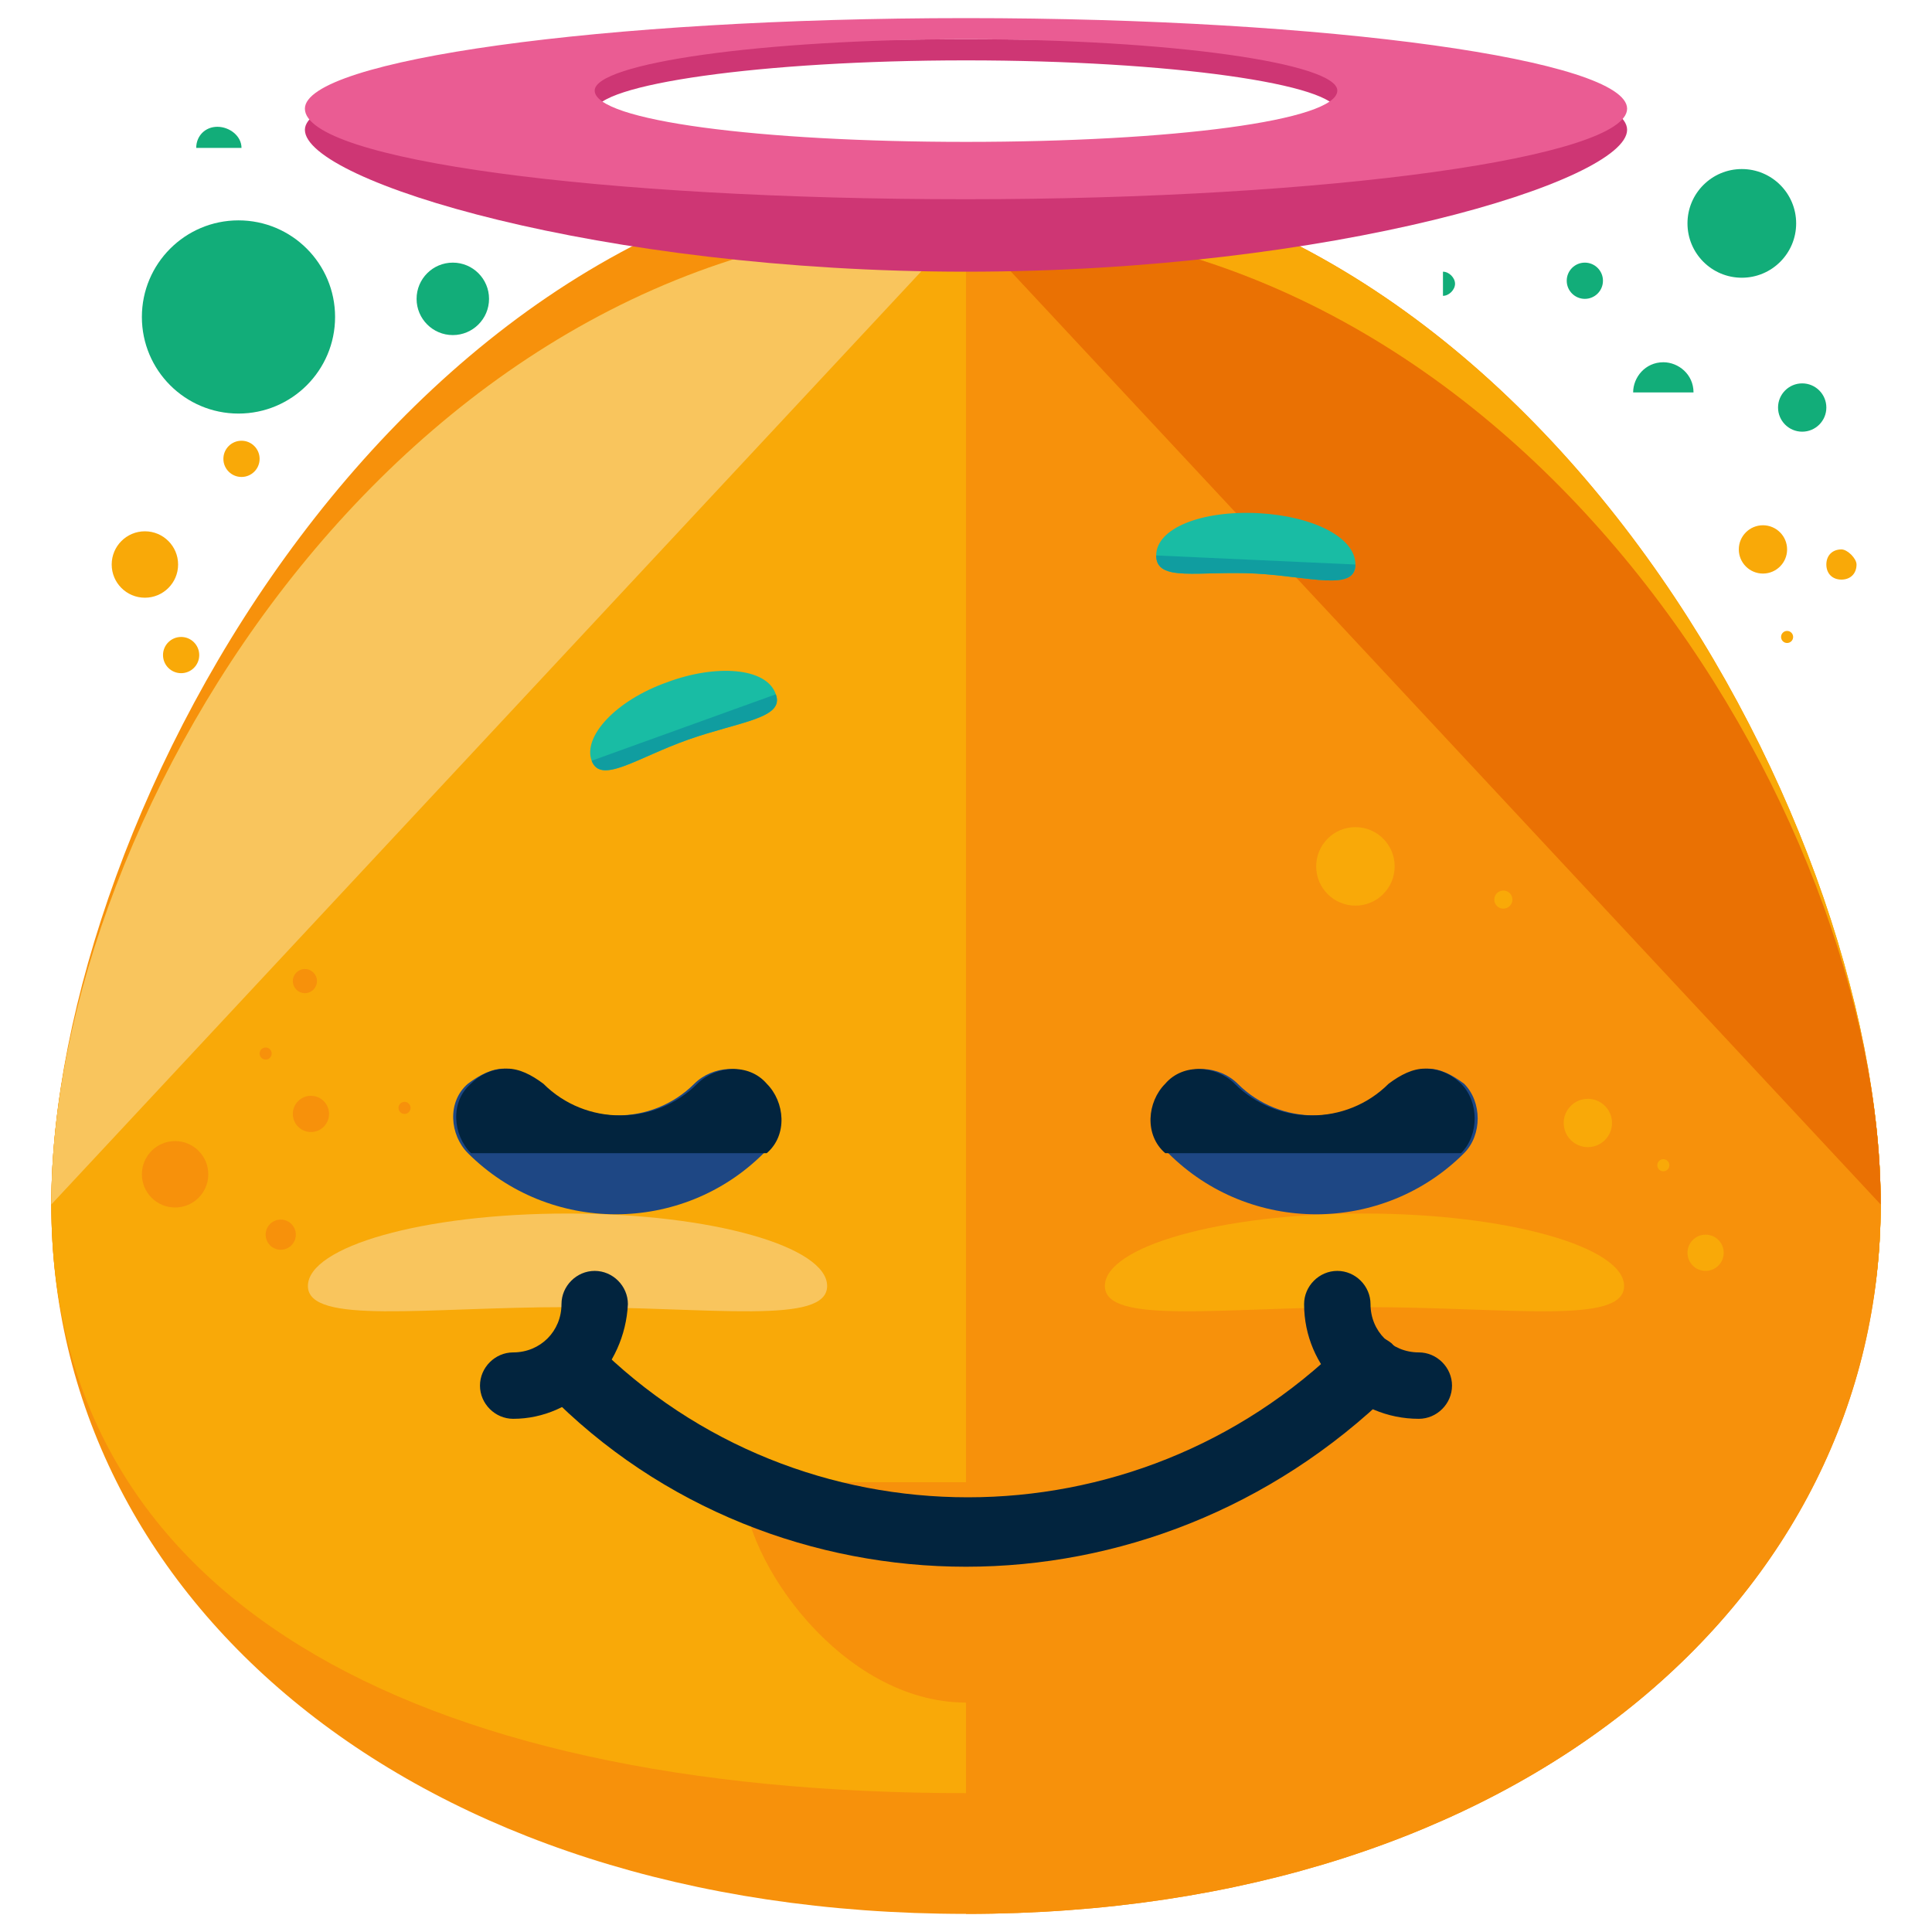 <?xml version="1.0" encoding="utf-8"?>
<!-- Generator: Adobe Illustrator 16.0.0, SVG Export Plug-In . SVG Version: 6.00 Build 0)  -->
<!DOCTYPE svg PUBLIC "-//W3C//DTD SVG 1.1//EN" "http://www.w3.org/Graphics/SVG/1.1/DTD/svg11.dtd">
<svg version="1.1" id="Layer_1" xmlns="http://www.w3.org/2000/svg" xmlns:xlink="http://www.w3.org/1999/xlink" x="0px" y="0px"
	 width="64px" height="64px" viewBox="0 0 64 64" enable-background="new 0 0 64 64" xml:space="preserve">
<g>
	<g>
		<g>
			<path fill="#F7910B" d="M62.3,39.9c0,13-11.9,23.5-30.3,23.5c-18.4,0-30.3-10.5-30.3-23.5S13.6,7.4,32,7.4
				C50.4,7.4,62.3,26.9,62.3,39.9z"/>
		</g>
		<g>
			<path fill="#F7910B" d="M62.3,39.9c0,13-11.9,19.5-30.3,19.5c-18.4,0-30.3-6.5-30.3-19.5S13.6,5.4,32,5.4
				C50.4,5.4,62.3,26.9,62.3,39.9z"/>
		</g>
		<g>
			<path fill="#F9A908" d="M32,5.4c18.4,0,30.3,21.5,30.3,34.5S50.4,59.4,32,59.4"/>
		</g>
		<g>
			<path fill="#F9A908" d="M62.3,39.9c0,13-11.9,19.5-30.3,19.5c-18.4,0-30.3-6.5-30.3-19.5S13.6,7.4,32,7.4
				C50.4,7.4,62.3,26.9,62.3,39.9z"/>
		</g>
		<g>
			<path fill="#F9C55D" d="M1.7,39.9c0-13,11.9-32.5,30.3-32.5"/>
		</g>
		<g>
			<path fill="#F7910B" d="M32,7.4c18.4,0,30.3,19.5,30.3,32.5S50.4,63.4,32,63.4"/>
		</g>
		<g>
			<path fill="#EA7103" d="M32,7.4c18.4,0,30.3,19.5,30.3,32.5"/>
		</g>
		<g>
			<g>
				<g>
					<g>
						<path fill="#19BCA4" d="M25.7,23c0.3,0.8-1.2,0.9-2.9,1.5c-1.7,0.6-2.9,1.5-3.2,0.7c-0.3-0.8,0.8-2,2.5-2.6
							C23.7,22,25.4,22.1,25.7,23z"/>
					</g>
				</g>
			</g>
		</g>
		<g>
			<g>
				<g>
					<g>
						<path fill="#19BCA4" d="M38.3,18.4c0,0.9,1.4,0.5,3.3,0.6c1.8,0.1,3.3,0.6,3.3-0.3c0-0.9-1.4-1.6-3.2-1.7
							C39.8,16.9,38.3,17.5,38.3,18.4z"/>
					</g>
				</g>
			</g>
		</g>
		<g>
			<g>
				<g>
					<g>
						<path fill="#109DA0" d="M25.7,23c0.3,0.8-1.2,0.9-2.9,1.5c-1.7,0.6-2.9,1.5-3.2,0.7"/>
					</g>
				</g>
			</g>
		</g>
		<g>
			<g>
				<g>
					<g>
						<path fill="#109DA0" d="M38.3,18.4c0,0.9,1.4,0.5,3.3,0.6c1.8,0.1,3.3,0.6,3.3-0.3"/>
					</g>
				</g>
			</g>
		</g>
		<g>
			<circle fill="#F7910B" cx="10.3" cy="36.9" r="0.6"/>
		</g>
		<g>
			<circle fill="#F7910B" cx="5.8" cy="38.9" r="1.1"/>
		</g>
		<g>
			<circle fill="#F7910B" cx="8.8" cy="34.9" r="0.2"/>
		</g>
		<g>
			<circle fill="#F7910B" cx="13.4" cy="36.7" r="0.2"/>
		</g>
		<g>
			<circle fill="#F9A908" cx="52.6" cy="37.2" r="0.8"/>
		</g>
		<g>
			<circle fill="#F9A908" cx="55.1" cy="38.6" r="0.2"/>
		</g>
		<g>
			<circle fill="#F9A908" cx="49.8" cy="29.8" r="0.3"/>
		</g>
		<g>
			<circle fill="#F9A908" cx="44.9" cy="28.7" r="1.3"/>
		</g>
		<g>
			<circle fill="#F9A908" cx="56.5" cy="41.5" r="0.6"/>
		</g>
		<g>
			<circle fill="#F7910B" cx="9.3" cy="40.9" r="0.5"/>
		</g>
		<g>
			<circle fill="#F7910B" cx="10.1" cy="32.5" r="0.4"/>
		</g>
		<g>
			<circle fill="#F9A908" cx="4.8" cy="18.7" r="1.1"/>
		</g>
		<g>
			<circle fill="#F9A908" cx="8" cy="15.2" r="0.6"/>
		</g>
		<g>
			<circle fill="#F9A908" cx="59.2" cy="21.1" r="0.2"/>
		</g>
		<g>
			<circle fill="#F9A908" cx="58.4" cy="18.2" r="0.8"/>
		</g>
		<g>
			<path fill="#F9A908" d="M61.5,18.7c0,0.3-0.2,0.5-0.5,0.5c-0.3,0-0.5-0.2-0.5-0.5c0-0.3,0.2-0.5,0.5-0.5
				C61.2,18.2,61.5,18.5,61.5,18.7z"/>
		</g>
		<g>
			<circle fill="#F9A908" cx="6" cy="21.7" r="0.6"/>
		</g>
		<g>
			<g>
				<path fill="#CE3674" d="M32,1.3c-12.1,0-21.9,1.4-21.9,3C10.1,6,19.9,9,32,9s21.9-3,21.9-4.7C53.9,2.6,44.1,1.3,32,1.3z M32,5.4
					c-6.8,0-12.3-0.8-12.3-1.7C19.7,2.8,25.2,2,32,2c6.8,0,12.3,0.8,12.3,1.7C44.3,4.6,38.8,5.4,32,5.4z"/>
			</g>
			<g>
				<path fill="#EA5C93" d="M32,0.6c-12.1,0-21.9,1.4-21.9,3c0,1.7,9.8,3,21.9,3s21.9-1.4,21.9-3C53.9,2,44.1,0.6,32,0.6z M32,4.7
					C25.2,4.7,19.7,4,19.7,3c0-0.9,5.5-1.7,12.3-1.7c6.8,0,12.3,0.8,12.3,1.7C44.3,4,38.8,4.7,32,4.7z"/>
			</g>
		</g>
		<g>
			<g>
				<g>
					<path fill="#F9C55D" d="M27.4,42.6c0,1.3-3.8,0.7-8.6,0.7c-4.7,0-8.6,0.6-8.6-0.7c0-1.3,3.8-2.4,8.6-2.4
						C23.6,40.2,27.4,41.3,27.4,42.6z"/>
				</g>
				<g>
					<path fill="#F9A908" d="M53.8,42.6c0,1.3-3.8,0.7-8.6,0.7c-4.7,0-8.6,0.6-8.6-0.7c0-1.3,3.8-2.4,8.6-2.4
						C49.9,40.2,53.8,41.3,53.8,42.6z"/>
				</g>
			</g>
			<g>
				<g>
					<g>
						<g>
							<g>
								<g>
									<path fill="#1E4784" d="M16.7,35.4c0.4,0,0.8,0.2,1.2,0.5c1.4,1.4,3.7,1.4,5.1,0c0.6-0.6,1.7-0.7,2.3,0
										c0.6,0.6,0.7,1.7,0,2.3c-2.7,2.7-7.1,2.7-9.8,0c-0.6-0.6-0.7-1.7,0-2.3C15.9,35.6,16.3,35.4,16.7,35.4z"/>
								</g>
							</g>
							<g>
								<g>
									<path fill="#02243E" d="M15.6,38.2c-0.6-0.6-0.7-1.7,0-2.3c0.3-0.3,0.7-0.5,1.2-0.5c0.4,0,0.8,0.2,1.2,0.5
										c1.4,1.4,3.7,1.4,5.1,0c0.6-0.6,1.7-0.7,2.3,0c0.6,0.6,0.7,1.7,0,2.3"/>
								</g>
							</g>
						</g>
					</g>
				</g>
				<g>
					<g>
						<g>
							<g>
								<g>
									<path fill="#1E4784" d="M47.3,35.4c-0.4,0-0.8,0.2-1.2,0.5c-1.4,1.4-3.7,1.4-5.1,0c-0.6-0.6-1.7-0.7-2.3,0
										c-0.6,0.6-0.7,1.7,0,2.3c2.7,2.7,7.1,2.7,9.8,0c0.6-0.6,0.6-1.7,0-2.3C48.1,35.6,47.7,35.4,47.3,35.4z"/>
								</g>
							</g>
							<g>
								<g>
									<path fill="#02243E" d="M48.4,38.2c0.6-0.6,0.6-1.7,0-2.3c-0.3-0.3-0.7-0.5-1.2-0.5c-0.4,0-0.8,0.2-1.2,0.5
										c-1.4,1.4-3.7,1.4-5.1,0c-0.6-0.6-1.7-0.7-2.3,0c-0.6,0.6-0.7,1.7,0,2.3"/>
								</g>
							</g>
						</g>
					</g>
				</g>
			</g>
		</g>
		<g>
			<g>
				<path fill="#F7910B" d="M39.4,49.1c0,2.6-3.3,7.3-7.4,7.3c-4.1,0-7.4-4.7-7.4-7.3"/>
			</g>
			<g>
				<g>
					<path fill="#02243E" d="M17,47c-0.6,0-1.1-0.5-1.1-1.1s0.5-1.1,1.1-1.1c0.9,0,1.6-0.7,1.6-1.6c0-0.6,0.5-1.1,1.1-1.1
						s1.1,0.5,1.1,1.1C20.7,45.3,19,47,17,47z"/>
				</g>
				<g>
					<path fill="#02243E" d="M47,47c-2.1,0-3.8-1.7-3.8-3.8c0-0.6,0.5-1.1,1.1-1.1s1.1,0.5,1.1,1.1c0,0.9,0.7,1.6,1.6,1.6
						c0.6,0,1.1,0.5,1.1,1.1S47.6,47,47,47z"/>
				</g>
			</g>
			<g>
				<path fill="#02243E" d="M32,51.9c-5,0-10.1-1.9-13.9-5.8c-0.4-0.4-0.4-1.1,0-1.6c0.4-0.4,1.1-0.4,1.6,0c6.8,6.8,17.9,6.8,24.8,0
					c0.4-0.4,1.1-0.4,1.6,0c0.4,0.4,0.4,1.1,0,1.6C42.1,50,37,51.9,32,51.9z"/>
			</g>
		</g>
	</g>
	<g>
		<path fill="#12AD79" d="M6.5,4.9c0-0.4,0.3-0.7,0.7-0.7C7.6,4.2,8,4.5,8,4.9"/>
	</g>
	<g>
		<circle fill="#12AD79" cx="15" cy="9.9" r="1.2"/>
	</g>
	<g>
		<circle fill="#12AD79" cx="7.9" cy="10.5" r="3.2"/>
	</g>
	<g>
		<path fill="#12AD79" d="M47.8,9c0.2,0,0.4,0.2,0.4,0.4c0,0.2-0.2,0.4-0.4,0.4"/>
	</g>
	<g>
		<circle fill="#12AD79" cx="52.5" cy="9.3" r="0.6"/>
	</g>
	<g>
		<path fill="#12AD79" d="M54.1,13c0-0.5,0.4-1,1-1c0.5,0,1,0.4,1,1"/>
	</g>
	<g>
		<circle fill="#12AD79" cx="57.7" cy="7.4" r="1.8"/>
	</g>
	<g>
		<circle fill="#12AD79" cx="59.7" cy="13.5" r="0.8"/>
	</g>
</g>
</svg>
